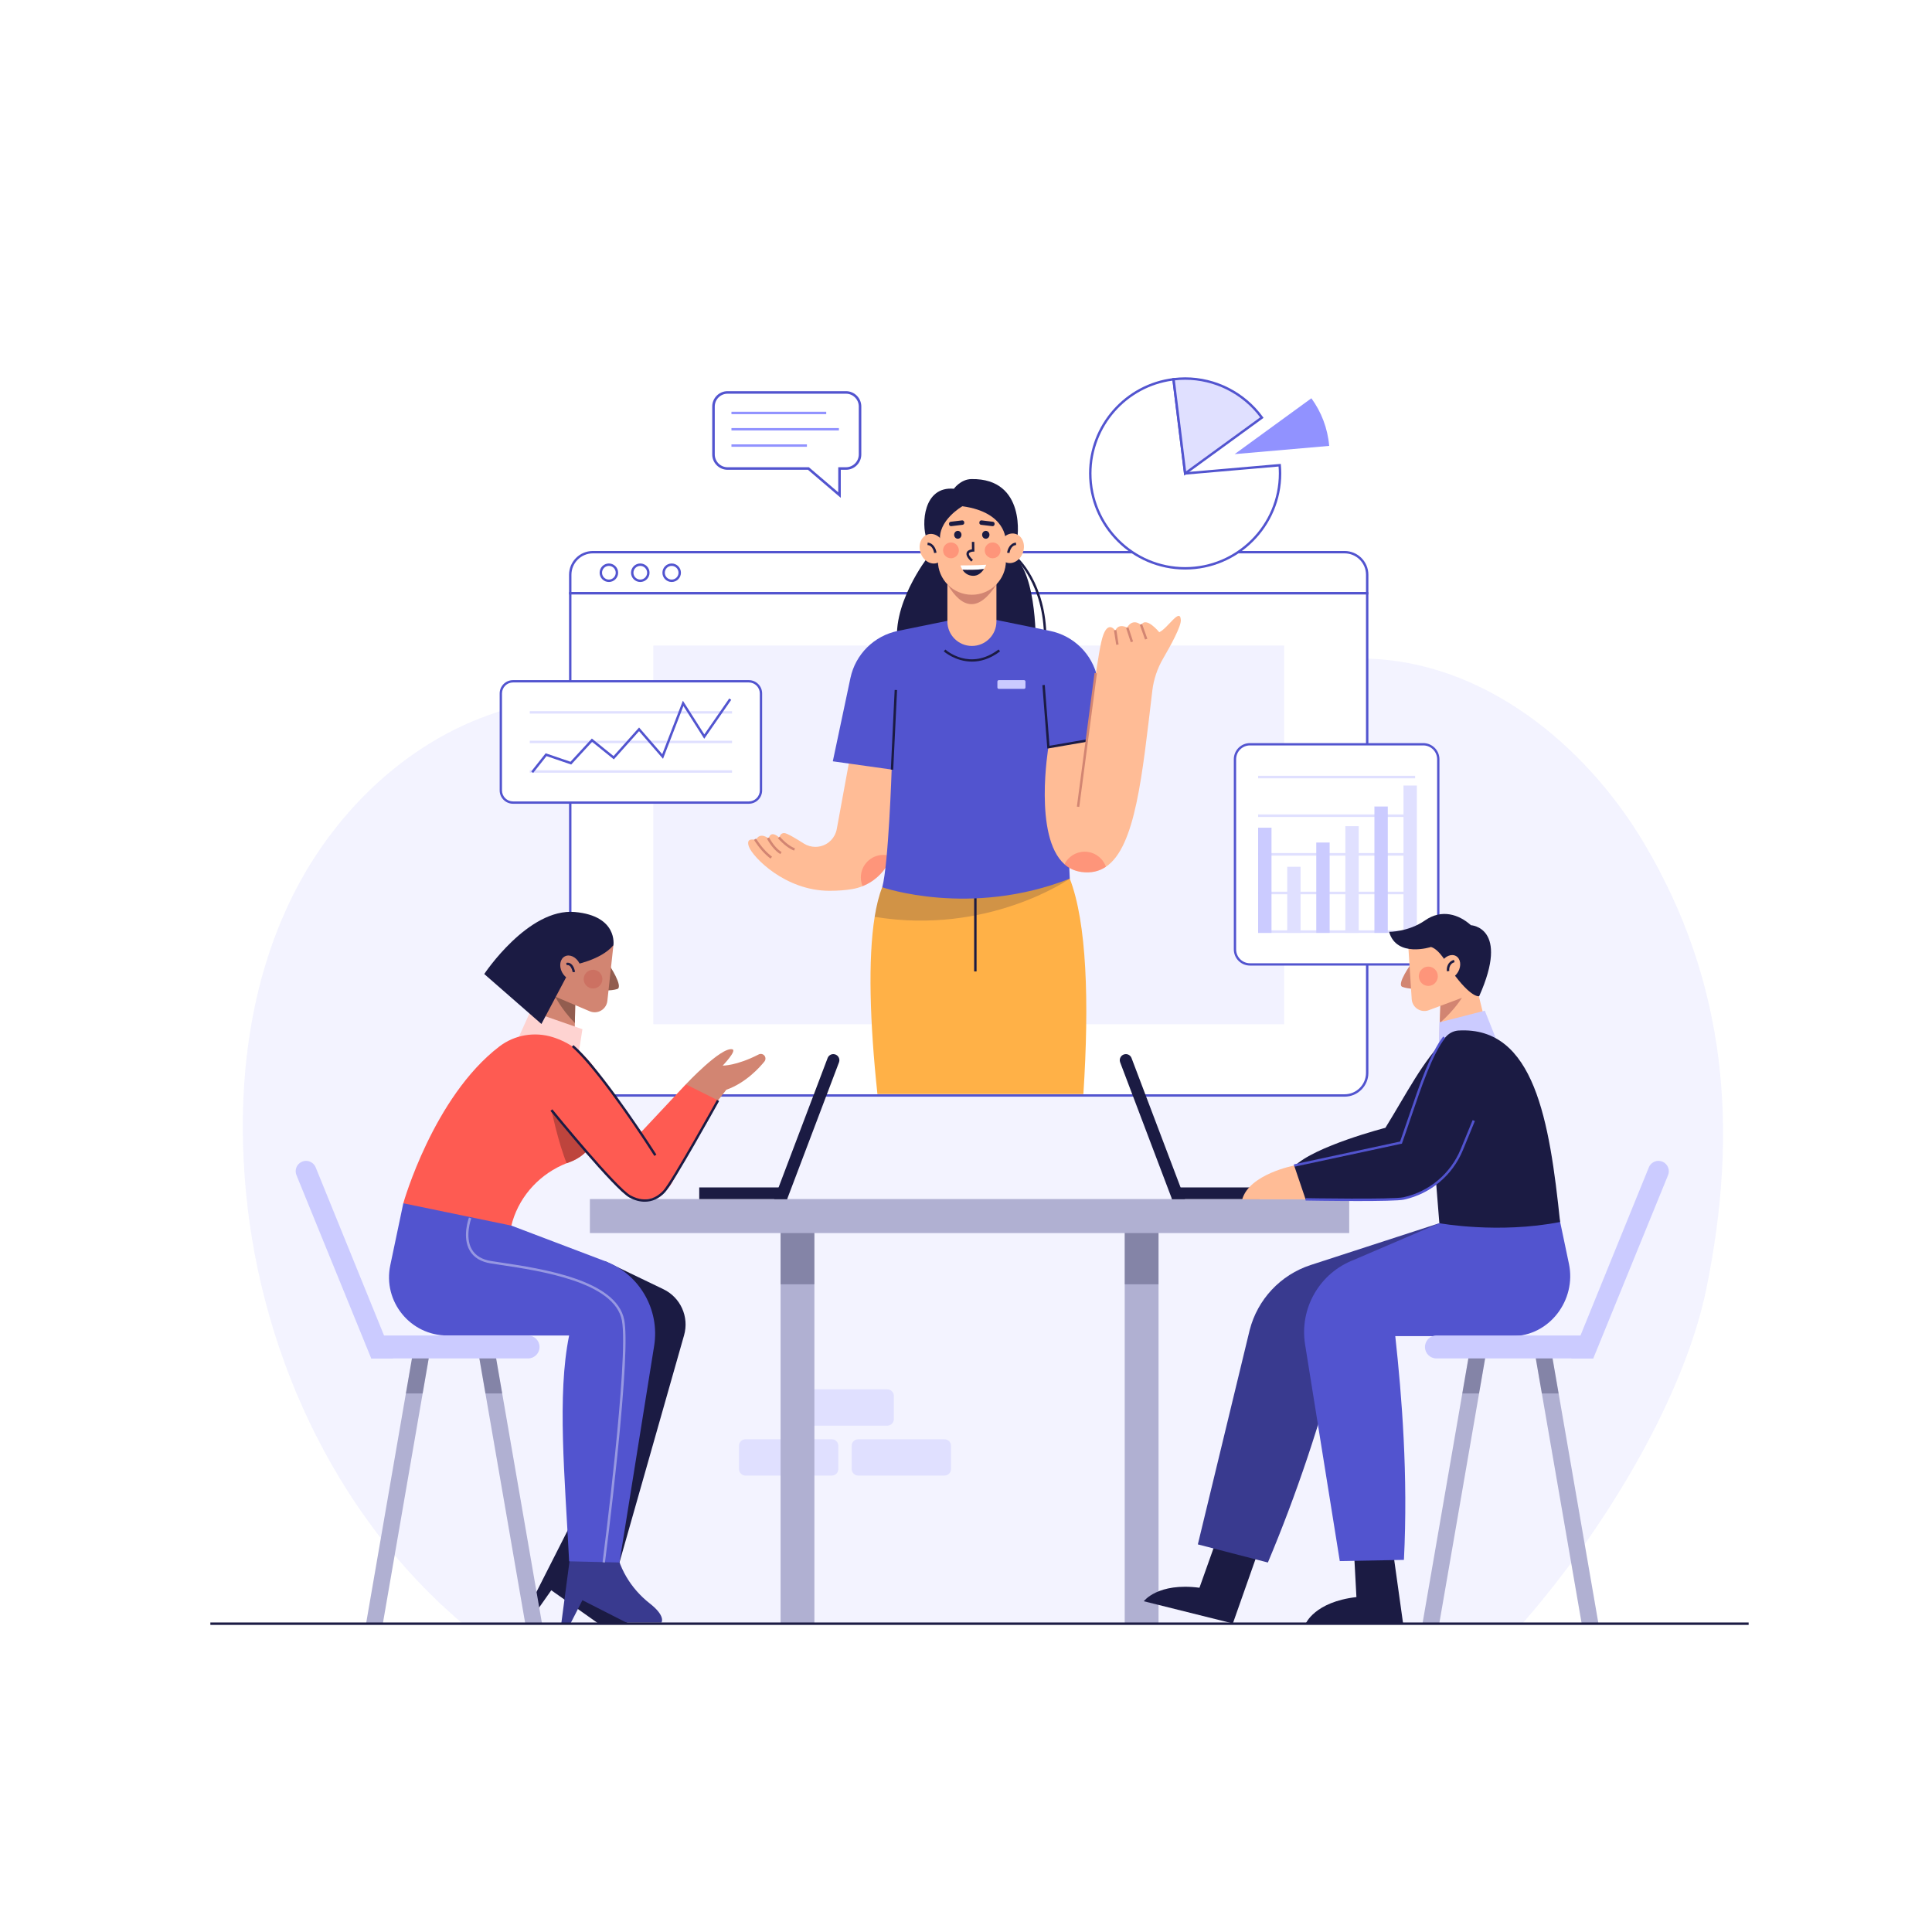 <?xml version="1.0" encoding="utf-8"?>
<!-- Generator: Adobe Illustrator 27.5.0, SVG Export Plug-In . SVG Version: 6.00 Build 0)  -->
<svg version="1.1" xmlns="http://www.w3.org/2000/svg" xmlns:xlink="http://www.w3.org/1999/xlink" x="0px" y="0px"
	 viewBox="0 0 2000 2000" style="enable-background:new 0 0 2000 2000;" xml:space="preserve">
<g id="BACKGROUND">
	<rect style="fill:#FFFFFF;" width="2000" height="2000"/>
</g>
<g id="OBJECTS">
	<g>
		<g style="opacity:0.4;">
			<path style="fill:#E0E0FF;" d="M1766.438,1333.957c33.48-164.349,21.386-316.239-64.402-460.834
				c-61.12-103.017-167.288-189.074-288.725-191.344c-114.549-2.141-217.656,68.295-330.828,86.109
				c-186.167,29.304-378.587-85.881-559.403-33.226c-96.759,28.177-175.441,103.159-219.876,192.23
				c-44.435,89.071-57.023,191.015-50.029,289.874c12.429,175.686,91.254,350.404,225.898,464.067H1575.85
				C1667.983,1575.337,1744.781,1440.264,1766.438,1333.957z"/>
		</g>
		<g>
			<path style="fill:#E0E0FF;" d="M861.034,1527.5h-89.248c-3.747,0-6.786-3.038-6.786-6.786v-24.004
				c0-3.748,3.038-6.786,6.786-6.786h89.248c3.747,0,6.785,3.038,6.785,6.786v24.004
				C867.819,1524.462,864.781,1527.5,861.034,1527.5z"/>
			<path style="fill:#E0E0FF;" d="M977.7,1527.5h-89.248c-3.747,0-6.786-3.038-6.786-6.786v-24.004c0-3.748,3.038-6.786,6.786-6.786
				H977.7c3.747,0,6.786,3.038,6.786,6.786v24.004C984.486,1524.462,981.448,1527.5,977.7,1527.5z"/>
			<path style="fill:#E0E0FF;" d="M918.534,1475.833h-89.248c-3.747,0-6.786-3.038-6.786-6.785v-24.004
				c0-3.748,3.038-6.785,6.786-6.785h89.248c3.747,0,6.785,3.038,6.785,6.785v24.004
				C925.319,1472.795,922.281,1475.833,918.534,1475.833z"/>
		</g>
		<g>
			<g>
				<g>
					<g>
						<path style="fill:#FFFFFF;" d="M1415.314,594.998c0-12.913-10.468-23.381-23.381-23.381H613.695
							c-12.913,0-23.381,10.468-23.381,23.381v19.169h825V594.998z"/>
						<path style="fill:#5254CF;" d="M1416.55,615.403H589.077v-20.406c0-13.574,11.044-24.618,24.618-24.618h778.238
							c13.574,0,24.617,11.044,24.617,24.618V615.403z M591.55,612.93h822.527v-17.932c0-12.21-9.934-22.145-22.144-22.145H613.695
							c-12.21,0-22.145,9.934-22.145,22.145V612.93z"/>
					</g>
					<g>
						<path style="fill:#FFFFFF;" d="M590.314,614.167v496.475c0,12.913,10.468,23.381,23.381,23.381h778.237
							c12.913,0,23.381-10.468,23.381-23.381V614.167H590.314z"/>
						<path style="fill:#5254CF;" d="M1391.933,1135.26H613.695c-13.574,0-24.618-11.043-24.618-24.617V612.93h827.473v497.713
							C1416.55,1124.217,1405.507,1135.26,1391.933,1135.26z M591.55,615.403v495.239c0,12.21,9.934,22.145,22.145,22.145h778.238
							c12.21,0,22.144-9.935,22.144-22.145V615.403H591.55z"/>
					</g>
					<g>
						<g>
							
								<ellipse transform="matrix(0.996 -0.09 0.09 0.996 -50.699 59.002)" style="fill:#FFFFFF;" cx="630.314" cy="592.891" rx="8.333" ry="8.333"/>
							<path style="fill:#5254CF;" d="M630.313,602.475c-5.284,0-9.583-4.299-9.583-9.583s4.299-9.583,9.583-9.583
								c5.284,0,9.583,4.299,9.583,9.583S635.598,602.475,630.313,602.475z M630.313,585.808c-3.906,0-7.083,3.178-7.083,7.083
								c0,3.906,3.177,7.083,7.083,7.083c3.906,0,7.083-3.177,7.083-7.083C637.397,588.986,634.219,585.808,630.313,585.808z"/>
						</g>
						<g>
							
								<ellipse transform="matrix(0.996 -0.09 0.09 0.996 -50.567 61.921)" style="fill:#FFFFFF;" cx="662.814" cy="592.891" rx="8.333" ry="8.333"/>
							<path style="fill:#5254CF;" d="M662.813,602.475c-5.284,0-9.583-4.299-9.583-9.583s4.299-9.583,9.583-9.583
								c5.284,0,9.583,4.299,9.583,9.583S668.098,602.475,662.813,602.475z M662.813,585.808c-3.906,0-7.083,3.178-7.083,7.083
								c0,3.906,3.177,7.083,7.083,7.083c3.906,0,7.083-3.177,7.083-7.083C669.897,588.986,666.719,585.808,662.813,585.808z"/>
						</g>
						<g>
							
								<ellipse transform="matrix(0.996 -0.09 0.09 0.996 -50.436 64.839)" style="fill:#FFFFFF;" cx="695.314" cy="592.891" rx="8.333" ry="8.333"/>
							<path style="fill:#5254CF;" d="M695.313,602.475c-5.284,0-9.583-4.299-9.583-9.583s4.299-9.583,9.583-9.583
								c5.284,0,9.583,4.299,9.583,9.583S700.598,602.475,695.313,602.475z M695.313,585.808c-3.906,0-7.083,3.178-7.083,7.083
								c0,3.906,3.177,7.083,7.083,7.083c3.906,0,7.083-3.177,7.083-7.083C702.397,588.986,699.219,585.808,695.313,585.808z"/>
						</g>
					</g>
				</g>
				<rect x="676.299" y="668.302" style="opacity:0.4;fill:#E0E0FF;" width="653.029" height="392.015"/>
			</g>
			<g>
				<path style="fill:#FFB147;" d="M1121.514,1132.6h-213.2c-7.875-73.625-9.9-139.625-2.85-183.5
					c1.925-11.95,4.5-22.25,7.825-30.625l89.775-18.275l104.375,9.35C1124.989,954.95,1127.739,1036.575,1121.514,1132.6z"/>
				<rect x="1008.438" y="920.625" style="fill:#1B1B43;" width="2.5" height="85"/>
				<path style="opacity:0.2;fill:#1B1B43;" d="M1107.439,909.55c0,0-84.05,58.95-201.975,39.55c1.925-11.95,4.5-22.25,7.825-30.625
					l89.775-18.275L1107.439,909.55z"/>
				<path style="fill:#1B1B43;" d="M960.741,576.378c0,0-40.488,51.63-30.74,95.497l142.235-5.935c0,0,1.219-85.905-29.854-93.217
					L960.741,576.378z"/>
				<path style="fill:#1B1B43;" d="M1083.23,660.833h-2.5c0-56.276-29.27-82.132-29.565-82.386l1.631-1.895
					C1053.101,576.815,1083.23,603.424,1083.23,660.833z"/>
				<g>
					<path style="fill:#FFBC96;" d="M926.114,869.7c-0.175,5.875-1.325,11.525-3.3,16.825c-5.15,13.95-15.95,25.275-29.875,30.825
						c-3.35,1.375-6.9,2.375-10.6,3c-6.7,1.15-14.5,1.8-23.675,1.8c-46,0-79.4-34.938-83.35-45.588
						c-3.95-10.675,7.188-6.875,7.188-6.875c4.063-9.063,13.112-1.763,13.112-1.763c2.725-9.45,11.275-0.625,11.275-0.625
						s0.3-5.175,5.175-4.875c3,0.2,12.825,6.175,19.925,10.725c3.65,2.325,7.85,3.525,12.1,3.525c1.7,0,3.4-0.175,5.075-0.575
						c8.725-2,15.425-9.025,17.05-17.825l13.775-75.05h32.6l10.45,13.4C927.139,813.15,926.889,847,926.114,869.7z"/>
					<path style="opacity:0.4;fill:#FE5B52;" d="M922.814,886.525c-5.15,13.95-15.95,25.275-29.875,30.825
						c-1.15-2.775-1.8-5.825-1.8-9.025c0-12.875,10.45-23.325,23.35-23.325C917.414,885,920.214,885.55,922.814,886.525z"/>
					<path style="fill:#5254CF;" d="M996.563,639.445l-67.04,13.661c-24.648,5.023-43.964,24.195-49.17,48.805l-18.233,86.193
						l60.926,8.53L996.563,639.445z"/>
					<path style="fill:#5254CF;" d="M1019.917,639.445l67.04,13.661c24.648,5.023,43.964,24.195,49.17,48.805l8.282,61.213
						l-59.098,10.357L1019.917,639.445z"/>
					<path style="fill:#5254CF;" d="M923.045,796.633c0,0-3.249,98.294-9.748,121.852c0,0,90.983,31.682,194.15-8.936
						l-8.124-181.153l-79.407-88.952h-23.355l-79.204,102.762L923.045,796.633z"/>
					<path style="fill:#FFBC96;" d="M1222.389,641.875c0.375,6.425-10.2,25.875-18.325,39.8c-5.975,10.225-9.8,21.6-11.2,33.375
						c-10.475,88-17.4,161.625-48.025,182.25c-7.1,4.775-15.45,6.725-25.4,5.35c-7.025-0.975-12.8-3.8-17.525-8.025
						c-32.25-28.7-16.6-121.15-16.6-121.15l40-6.9c0,0,8.95-75.55,14.625-101.55c5.7-25.975,14.625-12.175,14.625-12.175
						c3.25-8.125,12.175-3.25,12.175-3.25c6.5-10.55,14.625-2.45,14.625-2.45c4.875-9.725,18.7,7.325,18.7,7.325
						C1208.989,650.4,1221.589,628.375,1222.389,641.875z"/>
					
						<rect x="883.733" y="754.15" transform="matrix(0.048 -0.999 0.999 0.048 126.365 1643.341)" style="fill:#1B1B43;" width="82.561" height="2.5"/>
					<polygon style="fill:#1B1B43;" points="1084.172,774.947 1079.067,709.263 1081.56,709.07 1086.451,772.016 1125.106,765.345 
						1125.532,767.809 					"/>
					
						<rect x="1055.959" y="764.583" transform="matrix(0.131 -0.991 0.991 0.131 218.747 1781.289)" style="fill:#D28572;" width="139.543" height="2.5"/>
					<path style="opacity:0.4;fill:#FE5B52;" d="M1144.839,897.3c-7.1,4.775-15.45,6.725-25.4,5.35
						c-7.025-0.975-12.8-3.8-17.525-8.025c3.825-7.675,11.75-12.95,20.9-12.95C1132.989,881.675,1141.664,888.2,1144.839,897.3z"/>
					<g>
						
							<rect x="1154.47" y="652.761" transform="matrix(0.988 -0.153 0.153 0.988 -87.299 184.273)" style="fill:#D28572;" width="2.5" height="15.14"/>
						
							<rect x="1168.22" y="649.34" transform="matrix(0.95 -0.312 0.312 0.95 -146.647 397.8)" style="fill:#D28572;" width="2.5" height="15.42"/>
						
							<rect x="1182.907" y="645.506" transform="matrix(0.942 -0.335 0.335 0.942 -150.621 434.972)" style="fill:#D28572;" width="2.5" height="16.214"/>
					</g>
					<path style="fill:#CBCBFF;" d="M1060.058,713.125h-26.052c-0.831,0-1.505-0.674-1.505-1.505v-6.052
						c0-0.831,0.674-1.505,1.505-1.505h26.052c0.831,0,1.505,0.674,1.505,1.505v6.052
						C1061.564,712.451,1060.89,713.125,1060.058,713.125z"/>
					<path style="fill:#1B1B43;" d="M1006.2,684.892c-17.161,0-29.047-10.471-29.225-10.63l1.675-1.856
						c1.026,0.922,25.454,22.346,55.076-0.068l1.508,1.993C1024.771,682.248,1014.819,684.892,1006.2,684.892z"/>
					<g>
						<path style="fill:#D28572;" d="M822.048,880.54c-5.322-2.07-11.108-6.508-16.731-12.834l1.868-1.661
							c5.362,6.032,10.815,10.239,15.769,12.166L822.048,880.54z"/>
						<path style="fill:#D28572;" d="M807.771,884.182c-5.113-3.229-9.648-8.487-13.863-16.075l2.186-1.214
							c4.006,7.211,8.263,12.175,13.012,15.175L807.771,884.182z"/>
						<path style="fill:#D28572;" d="M797.692,888.815c-6.105-4.543-11.725-10.885-17.181-19.391l2.105-1.35
							c5.291,8.247,10.71,14.375,16.569,18.734L797.692,888.815z"/>
					</g>
				</g>
				<g>
					<path style="fill:#FFBC96;" d="M1006.123,668.689L1006.123,668.689c-14.02,0-25.386-11.366-25.386-25.386v-42.851h50.771
						v42.851C1031.509,657.323,1020.143,668.689,1006.123,668.689z"/>
					<path style="fill:#D28572;" d="M980.73,604.792c15.696,26.377,32.541,28.543,50.833,0.208L980.73,604.792z"/>
					<path style="fill:#FFBC96;" d="M1006.123,615.684L1006.123,615.684c-19.45,0-35.217-15.767-35.217-35.217V521.06h70.434v59.407
						C1041.34,599.917,1025.573,615.684,1006.123,615.684z"/>
					<path style="fill:#1B1B43;" d="M1005.452,581.357c-4.117-3.889-5.666-6.962-4.734-9.395c0.895-2.337,3.756-3.081,5.446-3.316
						l-0.088-7.679l2.5-0.028l0.115,10.067l-1.232,0.031c-1.223,0.035-3.913,0.527-4.407,1.822
						c-0.235,0.618-0.305,2.505,4.117,6.682L1005.452,581.357z"/>
					<g>
						<path style="fill:#FFFFFF;" d="M1018.636,589.022c1.545-2.362,2.297-4.41,2.297-4.41c-8.53,0.711-26.604,0.711-26.604,0.711
							s0.522,2.105,2.025,4.453C1001.752,589.995,1010.602,590.097,1018.636,589.022z"/>
						<path style="fill:#1B1B43;" d="M996.353,589.775c1.844,2.88,5.168,6.127,10.871,6.31c5.511,0.178,9.246-3.754,11.411-7.064
							C1010.602,590.097,1001.752,589.995,996.353,589.775z"/>
					</g>
					<path style="fill:#1B1B43;" d="M1040.939,558.438c0.031,1.354,1.25-28.125-44.688-34.375c0,0-25.937,14.844-22.969,36.25
						l-14.088-2.661c-5.443-14.839-3.568-54.527,28.307-51.714c0,0,6.872-9.815,18.125-10c57.188-0.938,48.156,62.476,46.785,64.304
						L1040.939,558.438z"/>
					<g>
						
							<ellipse transform="matrix(0.313 -0.95 0.95 0.313 179.503 1384.284)" style="fill:#FFBC96;" cx="1046.834" cy="568.035" rx="15.561" ry="12.904"/>
						<path style="fill:#1B1B43;" d="M1045.021,572.48l-2.48-0.311c0.431-3.447,2.906-10.065,9.188-10.434l0.146,2.496
							C1046.076,564.572,1045.03,572.401,1045.021,572.48z"/>
					</g>
					<g>
						<path style="fill:#FFBC96;" d="M952.923,572.076c2.692,8.162,10.36,12.969,17.129,10.737
							c6.768-2.232,10.073-10.658,7.381-18.82c-2.692-8.162-10.36-12.969-17.128-10.737
							C953.536,555.489,950.231,563.915,952.923,572.076z"/>
						<path style="fill:#1B1B43;" d="M966.992,572.482c-0.042-0.323-1.082-7.912-6.855-8.251l0.146-2.496
							c6.283,0.37,8.758,6.987,9.189,10.435L966.992,572.482z"/>
					</g>
					<path style="fill:#1B1B43;" d="M1024.284,553.621c0,2.254-1.699,4.082-3.794,4.082c-2.096,0-3.794-1.827-3.794-4.082
						s1.699-4.081,3.794-4.081C1022.585,549.539,1024.284,551.367,1024.284,553.621z"/>
					<path style="fill:#1B1B43;" d="M1027.285,544.686l-11.707-1.409c-1.11-0.134-1.902-1.142-1.768-2.252l0.066-0.552
						c0.134-1.11,1.142-1.902,2.252-1.768l11.707,1.409c1.11,0.134,1.902,1.142,1.768,2.252l-0.066,0.552
						C1029.403,544.028,1028.395,544.82,1027.285,544.686z"/>
					<path style="fill:#1B1B43;" d="M987.728,553.621c0,2.254,1.699,4.082,3.794,4.082s3.794-1.827,3.794-4.082
						s-1.699-4.081-3.794-4.081S987.728,551.367,987.728,553.621z"/>
					<path style="fill:#1B1B43;" d="M984.727,544.686l11.707-1.409c1.11-0.134,1.902-1.142,1.768-2.252l-0.066-0.552
						c-0.134-1.11-1.142-1.902-2.252-1.768l-11.707,1.409c-1.11,0.134-1.902,1.142-1.768,2.252l0.066,0.552
						C982.609,544.028,983.617,544.82,984.727,544.686z"/>
					<circle style="opacity:0.4;fill:#FE5B52;" cx="1027.578" cy="569.742" r="8.18"/>
					<circle style="opacity:0.4;fill:#FE5B52;" cx="984.434" cy="569.742" r="8.18"/>
				</g>
			</g>
			<g>
				<g>
					<path style="fill:#FFFFFF;" d="M775.167,830.833H531.046c-6.952,0-12.588-5.636-12.588-12.588V717.861
						c0-6.952,5.636-12.588,12.588-12.588h244.121c6.952,0,12.588,5.636,12.588,12.588v100.384
						C787.755,825.198,782.119,830.833,775.167,830.833z"/>
					<path style="fill:#5254CF;" d="M775.167,832.036H531.046c-7.604,0-13.791-6.186-13.791-13.79V717.861
						c0-7.604,6.187-13.791,13.791-13.791h244.121c7.604,0,13.791,6.187,13.791,13.791v100.384
						C788.958,825.85,782.771,832.036,775.167,832.036z M531.046,706.476c-6.278,0-11.385,5.107-11.385,11.385v100.384
						c0,6.278,5.108,11.385,11.385,11.385h244.121c6.278,0,11.385-5.108,11.385-11.385V717.861c0-6.278-5.107-11.385-11.385-11.385
						H531.046z"/>
				</g>
				<g>
					<rect x="548.419" y="736.178" style="fill:#E0E0FF;" width="209.375" height="2.5"/>
					<rect x="548.419" y="766.803" style="fill:#E0E0FF;" width="209.375" height="2.5"/>
					<rect x="548.419" y="797.428" style="fill:#E0E0FF;" width="209.375" height="2.5"/>
				</g>
				<polygon style="fill:#5254CF;" points="551.918,800.152 549.959,798.598 564.882,779.782 590.571,788.554 612.687,764.542 
					635.173,782.657 661.578,753.108 685.521,780.735 706.915,725.366 729.108,760.242 754.911,723.038 756.966,724.462 
					729.019,764.758 707.462,730.884 686.356,785.515 661.549,756.892 635.454,786.093 612.94,767.958 591.306,791.446 
					565.745,782.718 				"/>
			</g>
			<g>
				<g>
					<path style="fill:#FFFFFF;" d="M1226.879,490.101l-12.052-97.47c-48.563,5.946-86.181,47.301-86.181,97.47
						c0,54.252,43.98,98.232,98.233,98.232c54.252,0,98.232-43.98,98.232-98.232c0-2.872-0.15-5.708-0.391-8.518L1226.879,490.101z"
						/>
					<path style="fill:#5254CF;" d="M1226.879,589.583c-54.854,0-99.482-44.627-99.482-99.482c0-50.183,37.521-92.62,87.278-98.711
						l1.239-0.152l12.058,97.513l97.888-8.522l0.106,1.247c0.267,3.098,0.396,5.919,0.396,8.625
						C1326.361,544.956,1281.733,589.583,1226.879,589.583z M1213.741,394.031c-47.887,6.486-83.845,47.566-83.845,96.07
						c0,53.476,43.506,96.982,96.982,96.982s96.982-43.506,96.982-96.982c0-2.268-0.094-4.622-0.285-7.164l-97.79,8.513
						L1213.741,394.031z"/>
				</g>
				<path style="fill:#9192FF;" d="M1278.129,470.101l97.841-8.518c-1.576-18.334-8.179-35.223-18.437-49.289L1278.129,470.101z"/>
				<g>
					<path style="fill:#E0E0FF;" d="M1306.284,432.294c-17.863-24.495-46.767-40.425-79.405-40.425
						c-4.083,0-8.099,0.279-12.052,0.762l12.052,97.47L1306.284,432.294z"/>
					<path style="fill:#5254CF;" d="M1225.898,492.361l-12.466-100.819l1.242-0.152c4.241-0.519,8.233-0.771,12.204-0.771
						c31.659,0,61.722,15.304,80.415,40.939l0.737,1.011L1225.898,492.361z M1216.222,393.727l11.638,94.115l76.671-55.817
						c-18.272-24.385-47.204-38.906-77.651-38.906C1223.4,393.119,1219.901,393.318,1216.222,393.727z"/>
				</g>
			</g>
			<g>
				<g>
					<path style="fill:#FFFFFF;" d="M1473.394,998.353h-179.443c-8.567,0-15.512-6.945-15.512-15.512V785.972
						c0-8.567,6.945-15.512,15.512-15.512h179.443c8.567,0,15.512,6.945,15.512,15.512v196.868
						C1488.907,991.408,1481.961,998.353,1473.394,998.353z"/>
					<path style="fill:#5254CF;" d="M1473.395,999.553h-179.443c-9.215,0-16.713-7.497-16.713-16.712V785.972
						c0-9.215,7.498-16.712,16.713-16.712h179.443c9.215,0,16.712,7.497,16.712,16.712v196.869
						C1490.106,992.056,1482.609,999.553,1473.395,999.553z M1293.951,771.66c-7.893,0-14.313,6.42-14.313,14.313v196.869
						c0,7.892,6.42,14.313,14.313,14.313h179.443c7.892,0,14.312-6.42,14.312-14.313V785.972c0-7.892-6.42-14.313-14.312-14.313
						H1293.951z"/>
				</g>
				<g>
					<rect x="1302.423" y="803.09" style="fill:#E0E0FF;" width="162.5" height="2.632"/>
					<rect x="1302.423" y="843.09" style="fill:#E0E0FF;" width="162.5" height="2.632"/>
					<rect x="1302.423" y="883.09" style="fill:#E0E0FF;" width="162.5" height="2.632"/>
					<rect x="1302.423" y="923.09" style="fill:#E0E0FF;" width="162.5" height="2.632"/>
					<rect x="1302.423" y="963.09" style="fill:#E0E0FF;" width="162.5" height="2.632"/>
				</g>
				<g>
					<rect x="1302.423" y="856.848" style="fill:#CBCBFF;" width="13.84" height="108.874"/>
					<rect x="1332.512" y="897.304" style="fill:#E0E0FF;" width="13.84" height="68.418"/>
					<rect x="1362.603" y="872.168" style="fill:#CBCBFF;" width="13.84" height="93.554"/>
					<rect x="1392.692" y="855.278" style="fill:#E0E0FF;" width="13.84" height="110.444"/>
					<rect x="1422.782" y="834.889" style="fill:#CBCBFF;" width="13.84" height="130.833"/>
					<rect x="1452.872" y="813.178" style="fill:#E0E0FF;" width="13.84" height="152.544"/>
				</g>
			</g>
			<g>
				<g>
					<path style="fill:#FFFFFF;" d="M875.747,406.25H753.178c-8.045,0-14.567,6.522-14.567,14.567v49.616
						c0,8.045,6.522,14.567,14.567,14.567h83.705l32.181,27.5V485h6.683c8.045,0,14.567-6.522,14.567-14.567v-49.616
						C890.314,412.772,883.792,406.25,875.747,406.25z"/>
					<path style="fill:#5254CF;" d="M870.376,515.349l-33.978-29.036h-83.22c-8.756,0-15.88-7.123-15.88-15.88v-49.616
						c0-8.756,7.124-15.88,15.88-15.88h122.568c8.756,0,15.88,7.124,15.88,15.88v49.616c0,8.756-7.124,15.88-15.88,15.88h-5.37
						V515.349z M753.178,407.563c-7.308,0-13.254,5.946-13.254,13.254v49.616c0,7.308,5.946,13.254,13.254,13.254h84.189
						l30.383,25.964v-25.964h7.996c7.308,0,13.254-5.946,13.254-13.254v-49.616c0-7.308-5.946-13.254-13.254-13.254H753.178z"/>
				</g>
				<g>
					<rect x="757.188" y="426.25" style="fill:#9192FF;" width="98.125" height="2.5"/>
					<rect x="757.188" y="443.125" style="fill:#9192FF;" width="111.25" height="2.5"/>
					<rect x="757.188" y="460" style="fill:#9192FF;" width="78.125" height="2.5"/>
				</g>
			</g>
		</g>
		<g>
			<rect x="808.056" y="1255.741" style="fill:#B0B0D2;" width="35" height="425"/>
			<rect x="1164.306" y="1255.741" style="fill:#B0B0D2;" width="35" height="425"/>
			<rect x="808.056" y="1254.576" style="opacity:0.3;fill:#1B1B43;" width="35" height="74.913"/>
			<rect x="1164.306" y="1254.576" style="opacity:0.3;fill:#1B1B43;" width="35" height="74.913"/>
			<rect x="610.653" y="1241.25" style="fill:#B0B0D2;" width="786.056" height="35.218"/>
		</g>
		<g>
			<rect x="1213.236" y="1229.22" style="fill:#1B1B43;" width="91.028" height="12.07"/>
			<path style="fill:#1B1B43;" d="M1226.703,1241.29h-13.467l-53.652-141.551c-1.561-4.12,1.482-8.528,5.888-8.528l0,0
				c2.617,0,4.96,1.618,5.888,4.065L1226.703,1241.29z"/>
		</g>
		<g>
			
				<rect x="723.844" y="1229.22" transform="matrix(-1 -1.224647e-16 1.224647e-16 -1 1538.715 2470.51)" style="fill:#1B1B43;" width="91.027" height="12.07"/>
			<path style="fill:#1B1B43;" d="M801.404,1241.29h13.467l53.653-141.551c1.561-4.12-1.482-8.528-5.888-8.528l0,0
				c-2.617,0-4.96,1.618-5.888,4.065L801.404,1241.29z"/>
		</g>
		<g>
			<g>
				<g>
					<polygon style="fill:#D28572;" points="544.891,1078.313 594.551,1086.295 595.097,1059.085 595.62,1031.997 596.075,1008.839 
						582.303,1002.339 558.708,1029.986 					"/>
					<path style="fill:#925D4F;" d="M574.81,1031.714c0,0,5.993,12.576,20.287,27.37l0.523-27.087L574.81,1031.714z"/>
					<path style="fill:#925D4F;" d="M630.021,998.224c0.577,0.325,15.724,23.519,8.918,25.617
						c-6.806,2.099-15.397,1.292-15.397,1.292L630.021,998.224z"/>
					<path style="fill:#D28572;" d="M635.006,978.493l-6.265,57.653c-0.531,4.891-3.742,9.078-8.326,10.862l0,0
						c-3.203,1.246-6.766,1.192-9.93-0.15l-35.684-15.141l-4.814-32.505l28.888-30.26L635.006,978.493z"/>
					<polygon style="fill:#FED3D1;" points="549.167,1046.667 532.083,1084.583 598.333,1095 602.917,1065.417 					"/>
					<path style="fill:#1B1B43;" d="M592.682,999.135c0,0,29.29-4.943,42.325-20.642c0,0,4.831-30.36-39.831-34.383
						c-48.454-4.364-93.889,64.195-93.889,64.195l59.193,51.702L592.682,999.135z"/>
					<path style="fill:#D28572;" d="M581.786,1006.38c3.333,6.482,10.065,9.664,15.036,7.107c4.972-2.556,6.3-9.883,2.967-16.365
						c-3.333-6.482-10.065-9.664-15.036-7.107C579.782,992.572,578.454,999.898,581.786,1006.38z"/>
					<path style="fill:#1B1B43;" d="M592.826,1006.431c-0.204-1.383-1.202-5.296-3.341-6.763c-0.82-0.563-1.737-0.722-2.804-0.479
						l-0.549-2.439c1.761-0.396,3.367-0.106,4.774,0.861c3.477,2.393,4.358,8.214,4.394,8.46L592.826,1006.431z"/>
					<circle style="opacity:0.3;fill:#BE443D;" cx="613.906" cy="1013.594" r="9.688"/>
				</g>
				<g>
					<path style="fill:#FE5B52;" d="M619.95,1169.6c-3.875,14.375-13.975,26.7-28.3,32.625c-0.85,0.35-1.7,0.675-2.575,1
						c-0.85,0.3-1.675,0.625-2.5,0.925c-26.725,10.5-47.65,32.5-56,60.05c-0.475,1.6-0.875,3.125-1.2,4.55
						c0,0-55.625,8.125-111.875-23.125c0,0,31-109.975,99.425-162.3c15.825-12.1,36.6-15.6,55.6-9.575
						c8.325,2.65,16.1,6.575,23.1,11.6c6.975,5.05,13.175,11.175,18.325,18.225l1.225,1.7l6.05,44.15
						C622.175,1156.3,621.675,1163.15,619.95,1169.6z"/>
					<path style="fill:#BE443D;" d="M619.95,1169.6c-3.875,14.375-13.975,26.7-28.3,32.625c-0.85,0.35-1.7,0.675-2.575,1
						c-0.85,0.3-1.675,0.625-2.5,0.925c-8.65-21.225-15.75-54.975-15.75-54.975l41.675,5.525L619.95,1169.6z"/>
					<path style="fill:#D28572;" d="M710,1122.5c0,0,36.605-39.13,48.125-36.25c5,1.25-10,16.875-10,16.875
						s14.306,0.275,37.24-11.565c2.507-1.294,5.597-0.188,6.683,2.416l0,0c0.683,1.64,0.413,3.511-0.703,4.894
						c-4.855,6.016-19.32,22.203-39.47,29.256l-8.55,11.05l-21.45,10.2L710,1122.5z"/>
					<path style="fill:#FE5B52;" d="M743.325,1139.175l-47.875,85.35c-5.95,10.575-17.125,17.15-29.275,17.15
						c-4.875,0-9.625-1.075-13.95-3.05c-4.325-1.975-8.225-4.875-11.425-8.575l-69.975-80.875l44.35-43.9l48.575,66.6L710,1122.5
						L743.325,1139.175z"/>
					<path style="fill:#1B1B43;" d="M677.385,1196.611c-28.083-43.843-65.376-95.739-85.385-112.849l1.625-1.9
						c23.086,19.741,64.836,80.57,85.865,113.401L677.385,1196.611z"/>
					<path style="fill:#1B1B43;" d="M667.422,1244.037c-5.114,0-10.448-1.427-15.792-4.313
						c-15.317-8.272-79.068-86.438-81.775-89.761l1.938-1.578c0.66,0.81,66.141,81.101,81.025,89.14
						c16.931,9.145,28.421,0.831,33.764-4.938c8.512-9.192,55.179-93.173,55.649-94.02l2.186,1.213
						c-1.927,3.471-47.286,85.093-56.001,94.506C682.434,1240.749,675.183,1244.037,667.422,1244.037z"/>
				</g>
				<g>
					<path style="fill:#1B1B43;" d="M588.75,1582.082l-43.114,85.017l9.418,1.333l15.631-22.194l49.003,34.594l28.732-0.12
						c0,0,5.83-5.785-9.094-21.295c-17.546-18.235-27.579-42.146-27.119-67.1l0.04-2.151l-11.752-11.99L588.75,1582.082z"/>
					<path style="fill:#393A8F;" d="M590.553,1608.65l-9.512,72.034h9.512l12.365-24.166l45.656,23.237h36.144
						c0,0,4.961-6.545-11.99-19.81c-19.929-15.596-33.215-37.864-36.257-62.636l-0.262-2.135l-13.316-10.224L590.553,1608.65z"/>
					<path style="fill:#1B1B43;" d="M641.25,1617.5l66.914-235.296c5.395-18.972-3.647-39.074-21.422-47.623l-60.259-28.983
						l-3.591,279.351L641.25,1617.5z"/>
					<path style="fill:#5254CF;" d="M417.5,1245.625l-13.48,64.175c-7.871,37.474,20.724,72.7,59.016,72.7h126.13
						c-12.618,61.66-4.417,146.477,0,233.75l52.083,1.25l35.928-224.31c6.01-37.525-15.164-74.11-50.695-87.593l-97.108-36.848
						L417.5,1245.625z"/>
					<path style="opacity:0.4;fill:#FFFFFF;" d="M626.24,1617.661l-2.479-0.322c0.275-2.114,27.389-211.914,20.012-250.437
						c-7.622-39.805-84.358-51.295-125.583-57.468c-3.669-0.549-7.045-1.055-10.052-1.533c-10.328-1.644-17.674-6.102-21.835-13.251
						c-8.208-14.102-1.112-33.44-0.806-34.256l2.341,0.877c-0.07,0.189-6.984,19.062,0.63,32.13
						c3.767,6.465,10.517,10.513,20.063,12.031c3.001,0.478,6.369,0.981,10.029,1.529c41.837,6.265,119.714,17.926,127.668,59.47
						c3.133,16.362,0.721,63.623-7.171,140.467C633.185,1564.066,626.309,1617.132,626.24,1617.661z"/>
				</g>
			</g>
			<g>
				<g>
					<polygon style="fill:#B0B0D2;" points="446.15,1392.65 437.525,1442.5 396.25,1681.075 378.9,1681.075 420.175,1442.5 
						428.8,1392.65 					"/>
					<polygon style="fill:#B0B0D2;" points="561.15,1681.075 543.8,1681.075 502.525,1442.5 493.9,1392.65 511.25,1392.65 
						519.875,1442.5 					"/>
					<polygon style="opacity:0.3;fill:#1B1B43;" points="446.15,1392.65 437.525,1442.5 420.175,1442.5 428.8,1392.65 					"/>
					<polygon style="opacity:0.3;fill:#1B1B43;" points="519.875,1442.5 502.525,1442.5 493.9,1392.65 511.25,1392.65 					"/>
				</g>
				<path style="fill:#CBCBFF;" d="M546.654,1406.25H384.295v-23.75h162.358c6.558,0,11.875,5.317,11.875,11.875l0,0
					C558.529,1400.933,553.212,1406.25,546.654,1406.25z"/>
				<path style="fill:#CBCBFF;" d="M407.212,1406.25h-22.917l-77.406-189.743c-2.155-5.283,0.201-11.329,5.362-13.761v0
					c5.568-2.623,12.197-0.036,14.515,5.666L407.212,1406.25z"/>
			</g>
		</g>
		<g>
			<g>
				<g>
					<path style="fill:#D28572;" d="M1461.774,996.588c-0.588,0.298-16.647,22.685-9.976,25.066
						c6.671,2.381,15.243,1.954,15.243,1.954L1461.774,996.588z"/>
					<polygon style="fill:#FFBC96;" points="1542.877,1079.871 1489.392,1086.203 1490.382,1059.091 1491.39,1032.101 
						1492.243,1009.027 1507.324,1003.002 1530.918,1031.299 					"/>
					<path style="fill:#D28572;" d="M1513.626,1032.497c0,0-7.126,12.328-23.244,26.594l1.008-26.989L1513.626,1032.497z"/>
					<path style="fill:#FFBC96;" d="M1457.678,976.766l3.717,57.558c0.315,4.883,3.323,9.184,7.8,11.156h0
						c3.128,1.378,6.671,1.479,9.873,0.283l36.115-13.492l6.197-32.088l-27.387-31.324L1457.678,976.766z"/>
					<path style="fill:#1B1B43;" d="M1499.476,1000.163c0,0-8.87-17.219-18.105-19.853c0,0-35.561,11.587-43.392-15.685
						c0,0,20.036,0.19,37.21-11.831c17.173-12.022,35.088-6.252,47.491,4.968c0,0,40.522,1.999,8.573,73.496
						c0,0-8.03,2.664-28.478-25.898L1499.476,1000.163z"/>
					<path style="fill:#FFBC96;" d="M1509.437,1006.05c-3.594,6.295-10.388,9.183-15.177,6.45
						c-4.788-2.733-5.757-10.052-2.163-16.348s10.388-9.183,15.177-6.45C1512.062,992.436,1513.031,999.755,1509.437,1006.05z"/>
					<ellipse style="opacity:0.4;fill:#FE5B52;" cx="1478.594" cy="1010.625" rx="9.844" ry="10"/>
					<path style="fill:#1B1B43;" d="M1497.826,1005.499c-0.488-3.24,0.407-9.888,7.299-11.857l0.688,2.404
						c-6.525,1.864-5.559,8.786-5.514,9.08L1497.826,1005.499z"/>
				</g>
				<polygon style="fill:#CBCBFF;" points="1489.392,1086.203 1490,1058.333 1537.083,1046.25 1550.833,1080.833 				"/>
				<path style="fill:#1B1B43;" d="M1496.667,1075c-23.633,23.001-40.833,57.5-62.5,92.5c0,0-73.438,18.958-94.479,40l37.813,19.167
					l129.167-35.833L1496.667,1075z"/>
				<g>
					<path style="fill:#1B1B43;" d="M1305.708,1596.952l-29.458,83.643l-92.174-22.997c0,0,14.341-19.612,57.596-13.973
						l22.999-64.641L1305.708,1596.952z"/>
					<path style="fill:#393A8F;" d="M1490,1266.25l-133.126,43.266c-31.257,10.159-55.129,35.626-63.247,67.474L1240,1598.75
						l72.5,18.75c28.419-67.372,56.026-147.77,75-225.833L1490,1266.25z"/>
					<path style="fill:#1B1B43;" d="M1441.667,1603.286l10.833,77.5h-100.833c0,0,9.167-22.5,52.5-27.5l-2.5-46.667
						L1441.667,1603.286z"/>
					<path style="fill:#5254CF;" d="M1610.687,1244.159l13.48,64.175c7.871,37.474-20.25,74.792-58.542,74.792h-121.25
						c6.813,62.3,13.376,144.386,8.958,231.659l-66.396,1.25l-35.928-224.31c-6.01-37.525,15.164-74.11,50.695-87.593L1490,1266.25
						L1610.687,1244.159z"/>
				</g>
				<path style="fill:#1B1B43;" d="M1615,1265c-10.916-104.31-26.54-202.735-105.112-198.207c-4.66,0.269-9.036,2.356-12.337,5.656
					l0,0c-13.515,13.515-20.426,32.276-18.907,51.329L1490,1266.25C1490,1266.25,1551.25,1277.5,1615,1265z"/>
				<g>
					<path style="fill:#FFBC96;" d="M1339.688,1206.563c0,0-46.25,8.75-53.75,35h65.625l12.5-8.75L1339.688,1206.563z"/>
					<path style="fill:#1B1B43;" d="M1510.313,1089.688l-60,93.125l-110.625,23.75l11.875,35l92.752-0.474
						c24.905-0.486,46.215-13.506,60.06-34.213l51.563-74.063L1510.313,1089.688z"/>
				</g>
				<path style="fill:#5254CF;" d="M1339.95,1207.784l-0.525-2.443l109.943-23.604c2.929-8.267,5.838-16.828,8.653-25.115
					c11.55-33.991,22.46-66.098,35.989-83.636l1.979,1.527c-13.275,17.209-24.119,49.124-35.601,82.913
					c-2.893,8.515-5.885,17.319-8.898,25.804l-0.233,0.658l-0.682,0.146L1339.95,1207.784z"/>
				<path style="fill:#5254CF;" d="M1405.99,1243.3c-25.726,0-52.437-0.453-54.449-0.487l0.043-2.5
					c0.901,0.016,90.291,1.532,101.27-0.908l0.337-0.074c26.516-5.904,48.529-24.471,58.888-49.667l12.391-30.139l2.313,0.951
					l-12.391,30.139c-10.669,25.95-33.344,45.074-60.655,51.155l-0.335,0.074C1448.272,1242.984,1427.474,1243.3,1405.99,1243.3z"/>
			</g>
			<g>
				<g>
					<polygon style="fill:#B0B0D2;" points="1637.407,1681.067 1654.761,1681.067 1604.859,1392.644 1587.504,1392.644 					"/>
					<polygon style="fill:#B0B0D2;" points="1489.859,1681.067 1472.504,1681.067 1522.407,1392.644 1539.761,1392.644 					"/>
					<g>
						<polygon style="opacity:0.3;fill:#1B1B43;" points="1539.729,1392.644 1531.104,1442.494 1513.754,1442.494 
							1522.379,1392.644 						"/>
						<polygon style="opacity:0.3;fill:#1B1B43;" points="1613.454,1442.494 1596.104,1442.494 1587.479,1392.644 
							1604.829,1392.644 						"/>
					</g>
				</g>
				<path style="fill:#CBCBFF;" d="M1487.003,1406.25h162.358v-23.75h-162.358c-6.558,0-11.875,5.317-11.875,11.875l0,0
					C1475.128,1400.933,1480.445,1406.25,1487.003,1406.25z"/>
				<path style="fill:#CBCBFF;" d="M1626.445,1406.25h22.917l77.406-189.743c2.155-5.283-0.201-11.329-5.362-13.761v0
					c-5.568-2.623-12.197-0.036-14.515,5.666L1626.445,1406.25z"/>
			</g>
		</g>
		<rect x="217.766" y="1679.583" style="fill:#1B1B43;" width="1592.419" height="2.5"/>
	</g>
</g>
</svg>
